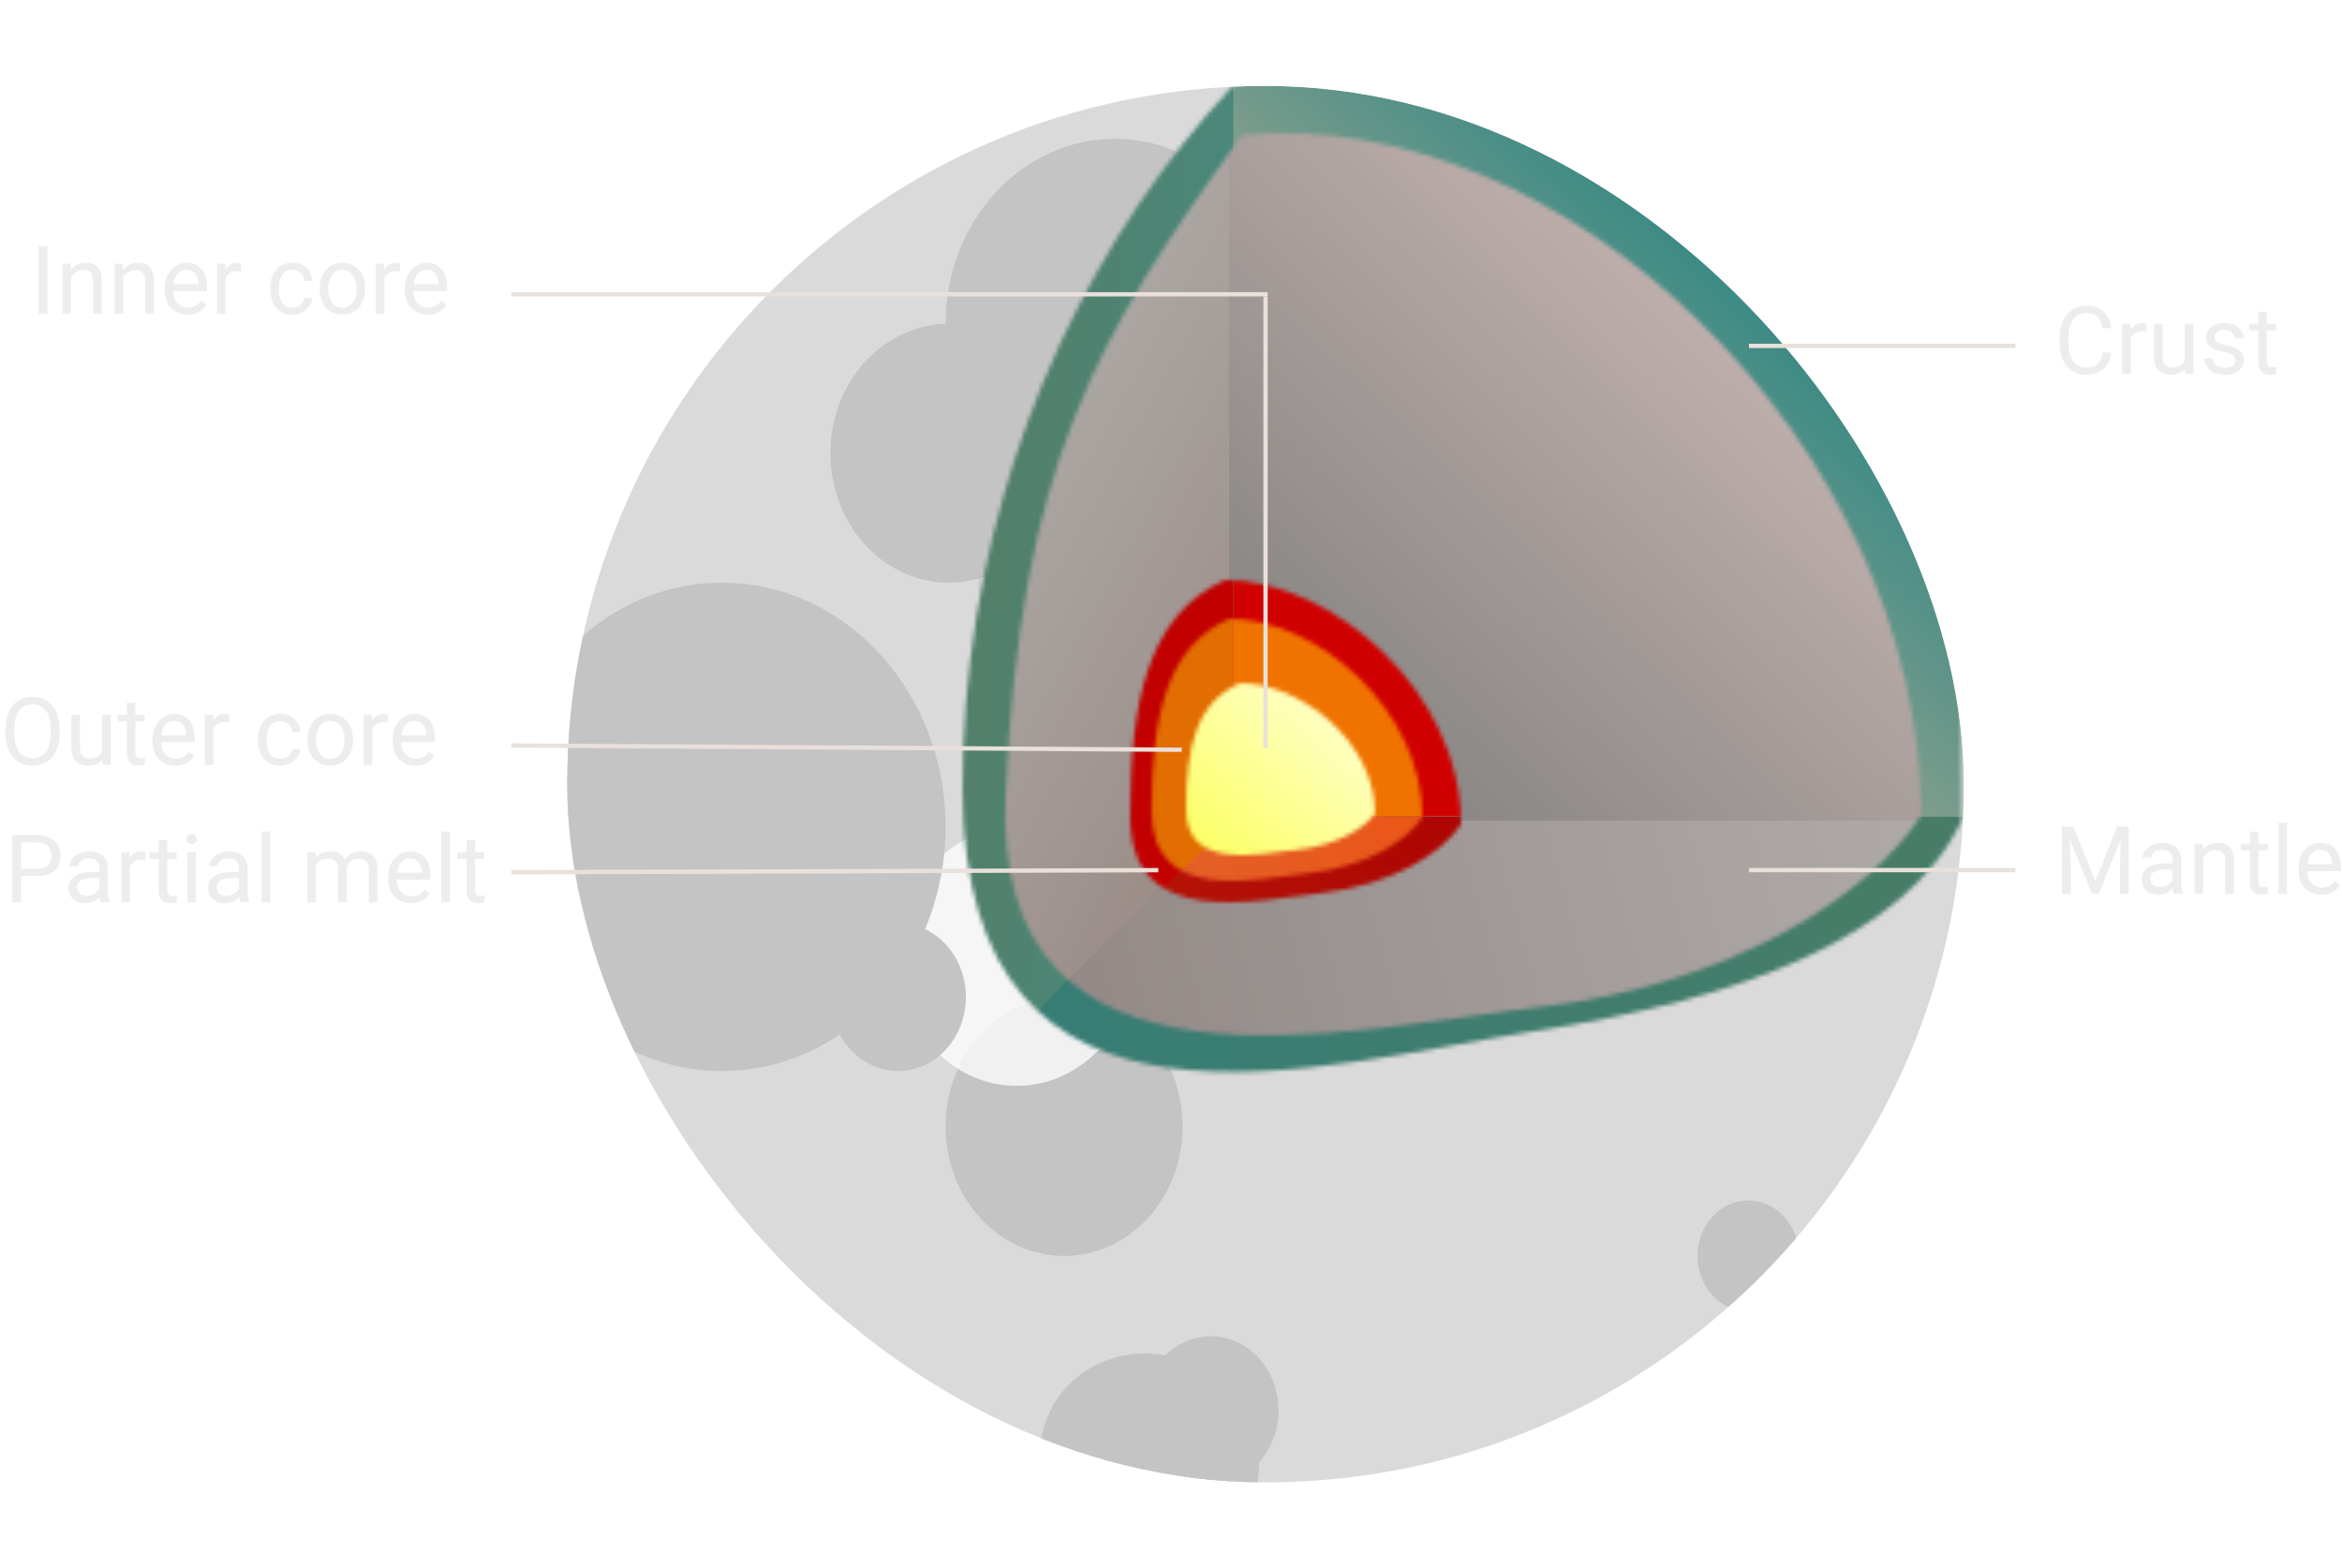 <svg width="545" height="365" viewBox="0 0 545 365" fill="none" xmlns="http://www.w3.org/2000/svg">
<g filter="url(#filter0_di_154_344)">
<g clip-path="url(#clip0_154_344)">
<rect x="132" y="20" width="325" height="325" rx="162.5" fill="#DADADA"/>
<path d="M395.015 75.352C395.015 89.617 384.428 101.181 371.369 101.181C358.31 101.181 347.724 89.617 347.724 75.352C347.724 61.088 358.31 49.524 371.369 49.524C384.428 49.524 395.015 61.088 395.015 75.352Z" fill="#C4C4C4"/>
<path d="M423.389 114.095C423.389 130.737 411.038 144.228 395.803 144.228C380.568 144.228 368.217 130.737 368.217 114.095C368.217 97.453 380.568 83.962 395.803 83.962C411.038 83.962 423.389 97.453 423.389 114.095Z" fill="#C4C4C4"/>
<path d="M275.212 262.178C275.212 278.82 262.861 292.311 247.626 292.311C232.39 292.311 220.04 278.82 220.04 262.178C220.04 245.535 232.39 232.044 247.626 232.044C262.861 232.044 275.212 245.535 275.212 262.178Z" fill="#C4C4C4"/>
<path d="M290.962 350.211C285.418 362.477 270.428 367.678 257.481 361.826C244.534 355.975 238.532 341.287 244.076 329.021C249.62 316.754 264.61 311.554 277.557 317.405C290.504 323.257 296.506 337.944 290.962 350.211Z" fill="#C4C4C4"/>
<path d="M264.177 222.574C264.177 239.216 251.827 252.707 236.591 252.707C221.356 252.707 209.005 239.216 209.005 222.574C209.005 205.931 221.356 192.44 236.591 192.44C251.827 192.44 264.177 205.931 264.177 222.574Z" fill="white" fill-opacity="0.5"/>
<path d="M264.177 222.574C264.177 239.216 251.827 252.707 236.591 252.707C221.356 252.707 209.005 239.216 209.005 222.574C209.005 205.931 221.356 192.44 236.591 192.44C251.827 192.44 264.177 205.931 264.177 222.574Z" fill="white" fill-opacity="0.5"/>
<path d="M319.35 58.133C319.35 74.775 306.999 88.266 291.763 88.266C276.528 88.266 264.177 74.775 264.177 58.133C264.177 41.491 276.528 28 291.763 28C306.999 28 319.35 41.491 319.35 58.133Z" fill="white" fill-opacity="0.5"/>
<path d="M248.414 105.485C248.414 122.127 236.063 135.618 220.827 135.618C205.592 135.618 193.241 122.127 193.241 105.485C193.241 88.843 205.592 75.352 220.827 75.352C236.063 75.352 248.414 88.843 248.414 105.485Z" fill="#C4C4C4"/>
<path d="M298.857 75.352C298.857 99.126 281.213 118.399 259.448 118.399C237.683 118.399 220.04 99.126 220.04 75.352C220.04 51.578 237.683 32.305 259.448 32.305C281.213 32.305 298.857 51.578 298.857 75.352Z" fill="#C4C4C4"/>
<path d="M224.768 232.044C224.768 241.554 217.711 249.263 209.005 249.263C200.299 249.263 193.241 241.554 193.241 232.044C193.241 222.534 200.299 214.825 209.005 214.825C217.711 214.825 224.768 222.534 224.768 232.044Z" fill="#C4C4C4"/>
<path d="M297.527 328.219C297.527 337.729 290.47 345.438 281.764 345.438C273.058 345.438 266 337.729 266 328.219C266 318.709 273.058 311 281.764 311C290.47 311 297.527 318.709 297.527 328.219Z" fill="#C4C4C4"/>
<path d="M220.039 192.441C220.039 223.823 196.749 249.263 168.02 249.263C139.29 249.263 116 223.823 116 192.441C116 161.058 139.29 135.618 168.02 135.618C196.749 135.618 220.039 161.058 220.039 192.441Z" fill="#C4C4C4"/>
<path d="M418.66 292.311C418.66 299.443 413.367 305.225 406.837 305.225C400.308 305.225 395.015 299.443 395.015 292.311C395.015 285.178 400.308 279.396 406.837 279.396C413.367 279.396 418.66 285.178 418.66 292.311Z" fill="#C4C4C4"/>
<path d="M270.483 144.228C270.483 151.36 265.19 157.142 258.66 157.142C252.131 157.142 246.837 151.36 246.837 144.228C246.837 137.095 252.131 131.313 258.66 131.313C265.19 131.313 270.483 137.095 270.483 144.228Z" fill="#C4C4C4"/>
<path d="M436 306.086C436 313.218 430.707 319 424.177 319C417.648 319 412.354 313.218 412.354 306.086C412.354 298.953 417.648 293.171 424.177 293.171C430.707 293.171 436 298.953 436 306.086Z" fill="#C4C4C4"/>
<mask id="mask0_154_344" style="mask-type:alpha" maskUnits="userSpaceOnUse" x="224" y="-35" width="233" height="285">
<path d="M456.5 191C443.5 218 406 232.417 357 240C308 247.583 224 274 224 183.5C224 75 294.5 -16 378.5 -34.5C453.887 -34.5 456.5 64.803 456.5 191Z" fill="#E58B27"/>
</mask>
<g mask="url(#mask0_154_344)">
<rect x="286" y="20" width="194" height="171" fill="url(#paint0_linear_154_344)"/>
<path d="M216 6H287V191.5L188 286L216 6Z" fill="url(#paint1_linear_154_344)"/>
<path d="M287.206 190.103L479 190.103L221.247 422.778L142.5 332L287.206 190.103Z" fill="url(#paint2_linear_154_344)"/>
</g>
<mask id="mask1_154_344" style="mask-type:alpha" maskUnits="userSpaceOnUse" x="233" y="31" width="214" height="210">
<path d="M447 189.856C435.09 208.346 403.018 229.219 358.128 234.412C313.238 239.606 230.5 260.5 234 184.72C237.5 108.939 254.538 79 289 31.5C364 24 447 103.434 447 189.856Z" fill="#FBDD11"/>
</mask>
<g mask="url(#mask1_154_344)">
<path d="M216 6H287V191.5L188 286L216 6Z" fill="url(#paint3_linear_154_344)"/>
<path d="M287.206 190.103L479 190.103L221.247 422.778L142.5 332L287.206 190.103Z" fill="url(#paint4_linear_154_344)"/>
<rect x="286" y="20" width="194" height="171" fill="url(#paint5_linear_154_344)"/>
</g>
<mask id="mask2_154_344" style="mask-type:alpha" maskUnits="userSpaceOnUse" x="263" y="135" width="77" height="75">
<path d="M340 191.849C335.695 198.466 324.1 205.936 307.872 207.794C291.644 209.653 263 216.601 263 190.011C263 163.42 266.983 143.154 285.038 135C310.005 135 340 160.921 340 191.849Z" fill="#FBDD11"/>
</mask>
<g mask="url(#mask2_154_344)">
<rect x="287" y="68" width="150" height="122" fill="#D10000"/>
<path d="M287.206 190.103L422.5 190.103L201.679 398.37L141.5 335L287.206 190.103Z" fill="url(#paint6_linear_154_344)"/>
<path d="M216 60H287V191L188 286L216 60Z" fill="#C20000"/>
</g>
<mask id="mask3_154_344" style="mask-type:alpha" maskUnits="userSpaceOnUse" x="268" y="144" width="63" height="61">
<path d="M331 190.237C327.477 195.619 317.991 201.694 304.714 203.206C291.436 204.718 268 210.369 268 188.742C268 167.115 271.259 150.632 286.031 144C306.458 144 331 165.083 331 190.237Z" fill="black"/>
</mask>
<g mask="url(#mask3_154_344)">
<path d="M287.206 190.103L422.5 190.103L201.679 398.37L141.5 335L287.206 190.103Z" fill="url(#paint7_linear_154_344)"/>
<path d="M216 60H287V191L188 286L216 60Z" fill="#E26D00"/>
<rect x="287" y="68" width="150" height="122" fill="#F07300"/>
</g>
<mask id="mask4_154_344" style="mask-type:alpha" maskUnits="userSpaceOnUse" x="276" y="159" width="44" height="40">
<path d="M320 189.319C317.54 192.849 310.914 196.832 301.641 197.824C292.368 198.815 276 202.521 276 188.339C276 174.158 278.276 163.349 288.593 159C302.86 159 320 172.825 320 189.319Z" fill="#F3EDEF"/>
</mask>
<g mask="url(#mask4_154_344)">
<ellipse cx="296" cy="186" rx="50" ry="58" fill="url(#paint8_linear_154_344)"/>
</g>
</g>
</g>
<path d="M11.039 57.359V73H8.966V57.359H11.039ZM16.496 63.858V73H14.509V61.377H16.389L16.496 63.858ZM16.023 66.748L15.196 66.716C15.204 65.921 15.322 65.187 15.551 64.514C15.78 63.833 16.102 63.242 16.518 62.741C16.933 62.24 17.427 61.853 18 61.581C18.58 61.302 19.221 61.162 19.923 61.162C20.496 61.162 21.011 61.241 21.47 61.398C21.928 61.549 22.318 61.792 22.641 62.129C22.97 62.465 23.221 62.902 23.393 63.44C23.564 63.969 23.65 64.618 23.65 65.384V73H21.652V65.362C21.652 64.754 21.563 64.267 21.384 63.901C21.205 63.529 20.943 63.26 20.6 63.096C20.256 62.924 19.833 62.838 19.332 62.838C18.838 62.838 18.387 62.942 17.979 63.149C17.578 63.357 17.23 63.644 16.936 64.009C16.65 64.374 16.424 64.793 16.26 65.266C16.102 65.731 16.023 66.225 16.023 66.748ZM28.656 63.858V73H26.669V61.377H28.549L28.656 63.858ZM28.184 66.748L27.356 66.716C27.364 65.921 27.482 65.187 27.711 64.514C27.94 63.833 28.262 63.242 28.678 62.741C29.093 62.24 29.587 61.853 30.16 61.581C30.74 61.302 31.381 61.162 32.083 61.162C32.656 61.162 33.172 61.241 33.63 61.398C34.088 61.549 34.478 61.792 34.801 62.129C35.13 62.465 35.381 62.902 35.553 63.44C35.725 63.969 35.81 64.618 35.81 65.384V73H33.812V65.362C33.812 64.754 33.723 64.267 33.544 63.901C33.365 63.529 33.103 63.26 32.76 63.096C32.416 62.924 31.994 62.838 31.492 62.838C30.998 62.838 30.547 62.942 30.139 63.149C29.738 63.357 29.39 63.644 29.097 64.009C28.81 64.374 28.585 64.793 28.42 65.266C28.262 65.731 28.184 66.225 28.184 66.748ZM43.652 73.215C42.843 73.215 42.109 73.079 41.45 72.807C40.798 72.527 40.236 72.137 39.764 71.636C39.298 71.134 38.94 70.54 38.69 69.853C38.439 69.165 38.313 68.413 38.313 67.597V67.145C38.313 66.2 38.453 65.359 38.732 64.621C39.012 63.876 39.391 63.246 39.871 62.73C40.351 62.215 40.895 61.825 41.504 61.56C42.113 61.295 42.743 61.162 43.395 61.162C44.225 61.162 44.941 61.305 45.543 61.592C46.152 61.878 46.649 62.279 47.036 62.795C47.423 63.303 47.709 63.905 47.895 64.6C48.082 65.287 48.175 66.039 48.175 66.856V67.747H39.495V66.125H46.188V65.975C46.159 65.459 46.051 64.958 45.865 64.471C45.686 63.984 45.4 63.583 45.006 63.268C44.612 62.953 44.075 62.795 43.395 62.795C42.943 62.795 42.528 62.892 42.148 63.085C41.769 63.271 41.443 63.55 41.171 63.923C40.899 64.295 40.688 64.75 40.537 65.287C40.387 65.824 40.312 66.444 40.312 67.145V67.597C40.312 68.148 40.387 68.667 40.537 69.154C40.695 69.634 40.92 70.057 41.214 70.422C41.515 70.787 41.876 71.074 42.299 71.281C42.728 71.489 43.215 71.593 43.76 71.593C44.462 71.593 45.056 71.45 45.543 71.163C46.03 70.877 46.456 70.493 46.821 70.014L48.024 70.97C47.774 71.349 47.455 71.711 47.068 72.055C46.682 72.398 46.205 72.678 45.64 72.893C45.081 73.107 44.419 73.215 43.652 73.215ZM52.482 63.203V73H50.495V61.377H52.429L52.482 63.203ZM56.113 61.312L56.102 63.16C55.938 63.124 55.78 63.103 55.63 63.096C55.487 63.081 55.322 63.074 55.136 63.074C54.677 63.074 54.273 63.146 53.922 63.289C53.571 63.432 53.274 63.633 53.03 63.891C52.787 64.148 52.593 64.456 52.45 64.814C52.314 65.165 52.225 65.552 52.182 65.975L51.623 66.297C51.623 65.595 51.691 64.936 51.827 64.32C51.97 63.704 52.189 63.16 52.482 62.688C52.776 62.208 53.148 61.835 53.6 61.57C54.058 61.298 54.602 61.162 55.232 61.162C55.376 61.162 55.54 61.18 55.727 61.216C55.913 61.245 56.042 61.277 56.113 61.312ZM68.059 71.582C68.531 71.582 68.968 71.485 69.369 71.292C69.77 71.099 70.1 70.834 70.357 70.497C70.615 70.153 70.762 69.763 70.798 69.326H72.689C72.653 70.014 72.42 70.655 71.99 71.249C71.568 71.836 71.013 72.312 70.325 72.678C69.638 73.036 68.882 73.215 68.059 73.215C67.185 73.215 66.422 73.061 65.77 72.753C65.126 72.445 64.589 72.022 64.159 71.485C63.737 70.948 63.418 70.332 63.203 69.638C62.995 68.936 62.892 68.195 62.892 67.414V66.963C62.892 66.182 62.995 65.445 63.203 64.75C63.418 64.048 63.737 63.429 64.159 62.892C64.589 62.355 65.126 61.932 65.77 61.624C66.422 61.316 67.185 61.162 68.059 61.162C68.968 61.162 69.763 61.348 70.443 61.721C71.124 62.086 71.657 62.587 72.044 63.225C72.438 63.855 72.653 64.571 72.689 65.373H70.798C70.762 64.893 70.626 64.46 70.39 64.073C70.16 63.687 69.845 63.379 69.444 63.149C69.05 62.913 68.588 62.795 68.059 62.795C67.45 62.795 66.938 62.917 66.522 63.16C66.114 63.397 65.788 63.719 65.545 64.127C65.309 64.528 65.137 64.976 65.029 65.47C64.929 65.957 64.879 66.454 64.879 66.963V67.414C64.879 67.922 64.929 68.424 65.029 68.918C65.13 69.412 65.298 69.86 65.534 70.261C65.778 70.662 66.103 70.984 66.512 71.228C66.927 71.464 67.443 71.582 68.059 71.582ZM74.397 67.317V67.07C74.397 66.232 74.518 65.455 74.762 64.739C75.005 64.016 75.356 63.389 75.814 62.859C76.273 62.322 76.828 61.907 77.48 61.613C78.131 61.312 78.862 61.162 79.671 61.162C80.487 61.162 81.221 61.312 81.873 61.613C82.532 61.907 83.091 62.322 83.549 62.859C84.014 63.389 84.369 64.016 84.612 64.739C84.856 65.455 84.978 66.232 84.978 67.07V67.317C84.978 68.155 84.856 68.932 84.612 69.648C84.369 70.365 84.014 70.991 83.549 71.528C83.091 72.058 82.535 72.474 81.884 72.774C81.239 73.068 80.509 73.215 79.692 73.215C78.876 73.215 78.142 73.068 77.49 72.774C76.838 72.474 76.28 72.058 75.814 71.528C75.356 70.991 75.005 70.365 74.762 69.648C74.518 68.932 74.397 68.155 74.397 67.317ZM76.384 67.07V67.317C76.384 67.897 76.452 68.445 76.588 68.961C76.724 69.469 76.928 69.921 77.2 70.314C77.48 70.708 77.827 71.02 78.242 71.249C78.658 71.471 79.141 71.582 79.692 71.582C80.237 71.582 80.713 71.471 81.121 71.249C81.537 71.02 81.88 70.708 82.152 70.314C82.424 69.921 82.629 69.469 82.765 68.961C82.908 68.445 82.98 67.897 82.98 67.317V67.07C82.98 66.497 82.908 65.957 82.765 65.448C82.629 64.933 82.421 64.478 82.142 64.084C81.87 63.683 81.526 63.368 81.11 63.139C80.702 62.91 80.222 62.795 79.671 62.795C79.127 62.795 78.647 62.91 78.231 63.139C77.823 63.368 77.48 63.683 77.2 64.084C76.928 64.478 76.724 64.933 76.588 65.448C76.452 65.957 76.384 66.497 76.384 67.07ZM89.457 63.203V73H87.47V61.377H89.403L89.457 63.203ZM93.088 61.312L93.077 63.16C92.912 63.124 92.755 63.103 92.605 63.096C92.461 63.081 92.296 63.074 92.11 63.074C91.652 63.074 91.247 63.146 90.897 63.289C90.546 63.432 90.248 63.633 90.005 63.891C89.761 64.148 89.568 64.456 89.425 64.814C89.289 65.165 89.199 65.552 89.156 65.975L88.598 66.297C88.598 65.595 88.666 64.936 88.802 64.32C88.945 63.704 89.163 63.16 89.457 62.688C89.751 62.208 90.123 61.835 90.574 61.57C91.033 61.298 91.577 61.162 92.207 61.162C92.35 61.162 92.515 61.18 92.701 61.216C92.887 61.245 93.016 61.277 93.088 61.312ZM99.533 73.215C98.724 73.215 97.99 73.079 97.331 72.807C96.679 72.527 96.117 72.137 95.644 71.636C95.179 71.134 94.821 70.54 94.57 69.853C94.32 69.165 94.194 68.413 94.194 67.597V67.145C94.194 66.2 94.334 65.359 94.613 64.621C94.893 63.876 95.272 63.246 95.752 62.73C96.232 62.215 96.776 61.825 97.385 61.56C97.993 61.295 98.624 61.162 99.275 61.162C100.106 61.162 100.822 61.305 101.424 61.592C102.033 61.878 102.53 62.279 102.917 62.795C103.304 63.303 103.59 63.905 103.776 64.6C103.963 65.287 104.056 66.039 104.056 66.856V67.747H95.376V66.125H102.068V65.975C102.04 65.459 101.932 64.958 101.746 64.471C101.567 63.984 101.281 63.583 100.887 63.268C100.493 62.953 99.956 62.795 99.275 62.795C98.824 62.795 98.409 62.892 98.029 63.085C97.65 63.271 97.324 63.55 97.052 63.923C96.78 64.295 96.568 64.75 96.418 65.287C96.268 65.824 96.192 66.444 96.192 67.145V67.597C96.192 68.148 96.268 68.667 96.418 69.154C96.576 69.634 96.801 70.057 97.095 70.422C97.395 70.787 97.757 71.074 98.18 71.281C98.609 71.489 99.096 71.593 99.641 71.593C100.342 71.593 100.937 71.45 101.424 71.163C101.911 70.877 102.337 70.493 102.702 70.014L103.905 70.97C103.655 71.349 103.336 71.711 102.949 72.055C102.562 72.398 102.086 72.678 101.521 72.893C100.962 73.107 100.299 73.215 99.533 73.215Z" fill="#EEEDED"/>
<path d="M13.857 169.686V170.674C13.857 171.848 13.711 172.901 13.417 173.832C13.123 174.763 12.701 175.554 12.149 176.206C11.598 176.858 10.935 177.355 10.162 177.699C9.396 178.043 8.536 178.215 7.584 178.215C6.66 178.215 5.812 178.043 5.038 177.699C4.272 177.355 3.606 176.858 3.04 176.206C2.481 175.554 2.048 174.763 1.74 173.832C1.432 172.901 1.278 171.848 1.278 170.674V169.686C1.278 168.511 1.429 167.462 1.729 166.538C2.037 165.607 2.471 164.816 3.029 164.164C3.588 163.505 4.25 163.004 5.017 162.66C5.79 162.316 6.639 162.145 7.562 162.145C8.515 162.145 9.374 162.316 10.141 162.66C10.914 163.004 11.576 163.505 12.128 164.164C12.687 164.816 13.113 165.607 13.406 166.538C13.707 167.462 13.857 168.511 13.857 169.686ZM11.806 170.674V169.664C11.806 168.733 11.709 167.91 11.516 167.193C11.329 166.477 11.054 165.876 10.688 165.389C10.323 164.902 9.876 164.533 9.346 164.282C8.823 164.032 8.229 163.906 7.562 163.906C6.918 163.906 6.334 164.032 5.812 164.282C5.296 164.533 4.852 164.902 4.479 165.389C4.114 165.876 3.831 166.477 3.631 167.193C3.43 167.91 3.33 168.733 3.33 169.664V170.674C3.33 171.612 3.43 172.443 3.631 173.166C3.831 173.882 4.118 174.487 4.49 174.981C4.87 175.468 5.317 175.837 5.833 176.088C6.356 176.339 6.939 176.464 7.584 176.464C8.257 176.464 8.855 176.339 9.378 176.088C9.901 175.837 10.341 175.468 10.699 174.981C11.065 174.487 11.34 173.882 11.526 173.166C11.713 172.443 11.806 171.612 11.806 170.674ZM23.773 175.314V166.377H25.77V178H23.869L23.773 175.314ZM24.148 172.865L24.976 172.844C24.976 173.617 24.893 174.333 24.729 174.992C24.571 175.644 24.313 176.21 23.955 176.689C23.597 177.169 23.128 177.545 22.548 177.817C21.968 178.082 21.262 178.215 20.432 178.215C19.866 178.215 19.347 178.132 18.874 177.968C18.409 177.803 18.008 177.549 17.671 177.205C17.334 176.861 17.073 176.414 16.887 175.862C16.708 175.311 16.618 174.648 16.618 173.875V166.377H18.605V173.896C18.605 174.419 18.663 174.853 18.777 175.196C18.899 175.533 19.06 175.801 19.261 176.002C19.468 176.195 19.698 176.331 19.948 176.41C20.206 176.489 20.471 176.528 20.743 176.528C21.588 176.528 22.258 176.367 22.752 176.045C23.246 175.715 23.601 175.275 23.815 174.724C24.037 174.165 24.148 173.546 24.148 172.865ZM33.666 166.377V167.902H27.382V166.377H33.666ZM29.509 163.552H31.496V175.121C31.496 175.515 31.557 175.812 31.679 176.013C31.8 176.213 31.958 176.346 32.151 176.41C32.345 176.475 32.552 176.507 32.774 176.507C32.939 176.507 33.111 176.493 33.29 176.464C33.476 176.428 33.616 176.399 33.709 176.378L33.72 178C33.562 178.05 33.355 178.097 33.097 178.14C32.846 178.19 32.542 178.215 32.184 178.215C31.697 178.215 31.249 178.118 30.841 177.925C30.433 177.731 30.107 177.409 29.863 176.958C29.627 176.5 29.509 175.884 29.509 175.11V163.552ZM40.82 178.215C40.011 178.215 39.277 178.079 38.618 177.807C37.967 177.527 37.404 177.137 36.932 176.636C36.466 176.134 36.108 175.54 35.857 174.853C35.607 174.165 35.481 173.413 35.481 172.597V172.146C35.481 171.2 35.621 170.359 35.9 169.621C36.18 168.876 36.559 168.246 37.039 167.73C37.519 167.215 38.063 166.825 38.672 166.56C39.281 166.295 39.911 166.162 40.562 166.162C41.393 166.162 42.109 166.305 42.711 166.592C43.32 166.878 43.817 167.279 44.204 167.795C44.591 168.303 44.877 168.905 45.063 169.6C45.25 170.287 45.343 171.039 45.343 171.855V172.747H36.663V171.125H43.355V170.975C43.327 170.459 43.219 169.958 43.033 169.471C42.854 168.984 42.568 168.583 42.174 168.268C41.78 167.952 41.243 167.795 40.562 167.795C40.111 167.795 39.696 167.892 39.316 168.085C38.937 168.271 38.611 168.55 38.339 168.923C38.067 169.295 37.855 169.75 37.705 170.287C37.555 170.824 37.48 171.444 37.48 172.146V172.597C37.48 173.148 37.555 173.667 37.705 174.154C37.863 174.634 38.088 175.057 38.382 175.422C38.683 175.787 39.044 176.074 39.467 176.281C39.897 176.489 40.383 176.593 40.928 176.593C41.63 176.593 42.224 176.45 42.711 176.163C43.198 175.877 43.624 175.493 43.989 175.014L45.192 175.97C44.942 176.349 44.623 176.711 44.236 177.055C43.85 177.398 43.373 177.678 42.808 177.893C42.249 178.107 41.587 178.215 40.82 178.215ZM49.65 168.203V178H47.663V166.377H49.597L49.65 168.203ZM53.281 166.312L53.27 168.16C53.106 168.124 52.948 168.103 52.798 168.096C52.655 168.081 52.49 168.074 52.304 168.074C51.845 168.074 51.441 168.146 51.09 168.289C50.739 168.432 50.442 168.633 50.198 168.891C49.955 169.148 49.761 169.456 49.618 169.814C49.482 170.165 49.393 170.552 49.35 170.975L48.791 171.297C48.791 170.595 48.859 169.936 48.995 169.32C49.138 168.704 49.357 168.16 49.65 167.688C49.944 167.208 50.316 166.835 50.768 166.57C51.226 166.298 51.77 166.162 52.4 166.162C52.544 166.162 52.708 166.18 52.895 166.216C53.081 166.244 53.21 166.277 53.281 166.312ZM65.227 176.582C65.699 176.582 66.136 176.485 66.537 176.292C66.938 176.099 67.268 175.834 67.525 175.497C67.783 175.153 67.93 174.763 67.966 174.326H69.856C69.821 175.014 69.588 175.655 69.158 176.249C68.736 176.836 68.181 177.312 67.493 177.678C66.806 178.036 66.05 178.215 65.227 178.215C64.353 178.215 63.59 178.061 62.938 177.753C62.294 177.445 61.757 177.022 61.327 176.485C60.905 175.948 60.586 175.332 60.371 174.638C60.163 173.936 60.06 173.195 60.06 172.414V171.963C60.06 171.182 60.163 170.445 60.371 169.75C60.586 169.048 60.905 168.429 61.327 167.892C61.757 167.354 62.294 166.932 62.938 166.624C63.59 166.316 64.353 166.162 65.227 166.162C66.136 166.162 66.931 166.348 67.611 166.721C68.292 167.086 68.825 167.587 69.212 168.225C69.606 168.855 69.821 169.571 69.856 170.373H67.966C67.93 169.893 67.794 169.46 67.558 169.073C67.329 168.687 67.013 168.379 66.612 168.149C66.218 167.913 65.757 167.795 65.227 167.795C64.618 167.795 64.106 167.917 63.69 168.16C63.282 168.396 62.956 168.719 62.713 169.127C62.477 169.528 62.305 169.976 62.197 170.47C62.097 170.957 62.047 171.454 62.047 171.963V172.414C62.047 172.923 62.097 173.424 62.197 173.918C62.297 174.412 62.466 174.86 62.702 175.261C62.946 175.662 63.272 175.984 63.68 176.228C64.095 176.464 64.611 176.582 65.227 176.582ZM71.564 172.317V172.07C71.564 171.232 71.686 170.455 71.93 169.739C72.173 169.016 72.524 168.389 72.982 167.859C73.441 167.322 73.996 166.907 74.647 166.613C75.299 166.312 76.03 166.162 76.839 166.162C77.655 166.162 78.389 166.312 79.041 166.613C79.7 166.907 80.258 167.322 80.717 167.859C81.182 168.389 81.537 169.016 81.78 169.739C82.024 170.455 82.145 171.232 82.145 172.07V172.317C82.145 173.155 82.024 173.932 81.78 174.648C81.537 175.365 81.182 175.991 80.717 176.528C80.258 177.058 79.704 177.474 79.052 177.774C78.407 178.068 77.677 178.215 76.86 178.215C76.044 178.215 75.31 178.068 74.658 177.774C74.007 177.474 73.448 177.058 72.982 176.528C72.524 175.991 72.173 175.365 71.93 174.648C71.686 173.932 71.564 173.155 71.564 172.317ZM73.552 172.07V172.317C73.552 172.897 73.62 173.445 73.756 173.961C73.892 174.469 74.096 174.921 74.368 175.314C74.647 175.708 74.995 176.02 75.41 176.249C75.826 176.471 76.309 176.582 76.86 176.582C77.405 176.582 77.881 176.471 78.289 176.249C78.704 176.02 79.048 175.708 79.32 175.314C79.592 174.921 79.796 174.469 79.933 173.961C80.076 173.445 80.147 172.897 80.147 172.317V172.07C80.147 171.497 80.076 170.957 79.933 170.448C79.796 169.933 79.589 169.478 79.31 169.084C79.037 168.683 78.694 168.368 78.278 168.139C77.87 167.91 77.39 167.795 76.839 167.795C76.295 167.795 75.815 167.91 75.399 168.139C74.991 168.368 74.647 168.683 74.368 169.084C74.096 169.478 73.892 169.933 73.756 170.448C73.62 170.957 73.552 171.497 73.552 172.07ZM86.625 168.203V178H84.638V166.377H86.571L86.625 168.203ZM90.256 166.312L90.245 168.16C90.08 168.124 89.923 168.103 89.772 168.096C89.629 168.081 89.465 168.074 89.278 168.074C88.82 168.074 88.415 168.146 88.064 168.289C87.713 168.432 87.416 168.633 87.173 168.891C86.929 169.148 86.736 169.456 86.593 169.814C86.457 170.165 86.367 170.552 86.324 170.975L85.766 171.297C85.766 170.595 85.834 169.936 85.97 169.32C86.113 168.704 86.331 168.16 86.625 167.688C86.919 167.208 87.291 166.835 87.742 166.57C88.201 166.298 88.745 166.162 89.375 166.162C89.518 166.162 89.683 166.18 89.869 166.216C90.055 166.244 90.184 166.277 90.256 166.312ZM96.701 178.215C95.892 178.215 95.158 178.079 94.499 177.807C93.847 177.527 93.285 177.137 92.812 176.636C92.347 176.134 91.989 175.54 91.738 174.853C91.488 174.165 91.362 173.413 91.362 172.597V172.146C91.362 171.2 91.502 170.359 91.781 169.621C92.061 168.876 92.44 168.246 92.92 167.73C93.4 167.215 93.944 166.825 94.553 166.56C95.162 166.295 95.792 166.162 96.443 166.162C97.274 166.162 97.99 166.305 98.592 166.592C99.201 166.878 99.698 167.279 100.085 167.795C100.472 168.303 100.758 168.905 100.944 169.6C101.131 170.287 101.224 171.039 101.224 171.855V172.747H92.544V171.125H99.236V170.975C99.208 170.459 99.1 169.958 98.914 169.471C98.735 168.984 98.449 168.583 98.055 168.268C97.661 167.952 97.124 167.795 96.443 167.795C95.992 167.795 95.577 167.892 95.197 168.085C94.818 168.271 94.492 168.55 94.22 168.923C93.948 169.295 93.736 169.75 93.586 170.287C93.436 170.824 93.36 171.444 93.36 172.146V172.597C93.36 173.148 93.436 173.667 93.586 174.154C93.743 174.634 93.969 175.057 94.263 175.422C94.564 175.787 94.925 176.074 95.348 176.281C95.777 176.489 96.264 176.593 96.809 176.593C97.51 176.593 98.105 176.45 98.592 176.163C99.079 175.877 99.505 175.493 99.87 175.014L101.073 175.97C100.823 176.349 100.504 176.711 100.117 177.055C99.731 177.398 99.254 177.678 98.689 177.893C98.13 178.107 97.467 178.215 96.701 178.215Z" fill="#EEEDED"/>
<path d="M8.584 203.866H4.405V202.18H8.584C9.393 202.18 10.049 202.051 10.55 201.793C11.051 201.535 11.416 201.177 11.646 200.719C11.882 200.26 12 199.738 12 199.15C12 198.613 11.882 198.108 11.646 197.636C11.416 197.163 11.051 196.784 10.55 196.497C10.049 196.203 9.393 196.057 8.584 196.057H4.889V210H2.815V194.359H8.584C9.766 194.359 10.765 194.563 11.581 194.972C12.398 195.38 13.017 195.946 13.44 196.669C13.862 197.385 14.073 198.205 14.073 199.129C14.073 200.132 13.862 200.987 13.44 201.696C13.017 202.405 12.398 202.946 11.581 203.318C10.765 203.684 9.766 203.866 8.584 203.866ZM23.118 208.013V202.029C23.118 201.571 23.025 201.174 22.839 200.837C22.66 200.493 22.388 200.228 22.023 200.042C21.657 199.856 21.206 199.763 20.669 199.763C20.168 199.763 19.727 199.849 19.348 200.021C18.975 200.192 18.682 200.418 18.467 200.697C18.259 200.977 18.155 201.277 18.155 201.6H16.168C16.168 201.184 16.275 200.772 16.49 200.364C16.705 199.956 17.013 199.587 17.414 199.258C17.822 198.921 18.309 198.656 18.875 198.463C19.448 198.262 20.085 198.162 20.787 198.162C21.632 198.162 22.377 198.305 23.021 198.592C23.673 198.878 24.182 199.312 24.547 199.892C24.919 200.465 25.105 201.184 25.105 202.051V207.465C25.105 207.852 25.138 208.263 25.202 208.7C25.274 209.137 25.378 209.513 25.514 209.828V210H23.44C23.34 209.771 23.261 209.466 23.204 209.087C23.147 208.7 23.118 208.342 23.118 208.013ZM23.462 202.953L23.483 204.35H21.475C20.909 204.35 20.404 204.396 19.96 204.489C19.516 204.575 19.144 204.708 18.843 204.887C18.542 205.066 18.313 205.291 18.155 205.563C17.998 205.828 17.919 206.14 17.919 206.498C17.919 206.863 18.001 207.196 18.166 207.497C18.331 207.798 18.578 208.038 18.907 208.217C19.244 208.389 19.656 208.475 20.143 208.475C20.751 208.475 21.288 208.346 21.754 208.088C22.219 207.83 22.588 207.515 22.86 207.143C23.14 206.77 23.29 206.409 23.311 206.058L24.16 207.014C24.11 207.314 23.974 207.647 23.752 208.013C23.53 208.378 23.233 208.729 22.86 209.065C22.495 209.395 22.058 209.671 21.55 209.893C21.049 210.107 20.483 210.215 19.852 210.215C19.065 210.215 18.374 210.061 17.779 209.753C17.192 209.445 16.734 209.033 16.404 208.518C16.082 207.995 15.921 207.411 15.921 206.767C15.921 206.144 16.043 205.596 16.286 205.123C16.53 204.643 16.881 204.246 17.339 203.931C17.797 203.608 18.349 203.365 18.993 203.2C19.638 203.035 20.357 202.953 21.152 202.953H23.462ZM30.219 200.203V210H28.231V198.377H30.165L30.219 200.203ZM33.85 198.312L33.839 200.16C33.674 200.124 33.517 200.103 33.366 200.096C33.223 200.081 33.058 200.074 32.872 200.074C32.414 200.074 32.009 200.146 31.658 200.289C31.307 200.432 31.01 200.633 30.767 200.891C30.523 201.148 30.33 201.456 30.186 201.814C30.05 202.165 29.961 202.552 29.918 202.975L29.359 203.297C29.359 202.595 29.427 201.936 29.564 201.32C29.707 200.704 29.925 200.16 30.219 199.688C30.512 199.208 30.885 198.835 31.336 198.57C31.794 198.298 32.339 198.162 32.969 198.162C33.112 198.162 33.277 198.18 33.463 198.216C33.649 198.244 33.778 198.277 33.85 198.312ZM41.09 198.377V199.902H34.806V198.377H41.09ZM36.933 195.552H38.92V207.121C38.92 207.515 38.981 207.812 39.102 208.013C39.224 208.213 39.382 208.346 39.575 208.41C39.769 208.475 39.976 208.507 40.198 208.507C40.363 208.507 40.535 208.493 40.714 208.464C40.9 208.428 41.04 208.399 41.133 208.378L41.144 210C40.986 210.05 40.778 210.097 40.52 210.14C40.27 210.19 39.965 210.215 39.607 210.215C39.12 210.215 38.673 210.118 38.265 209.925C37.856 209.731 37.531 209.409 37.287 208.958C37.051 208.5 36.933 207.884 36.933 207.11V195.552ZM45.58 198.377V210H43.582V198.377H45.58ZM43.432 195.294C43.432 194.972 43.528 194.7 43.722 194.478C43.922 194.256 44.216 194.145 44.602 194.145C44.982 194.145 45.272 194.256 45.473 194.478C45.68 194.7 45.784 194.972 45.784 195.294C45.784 195.602 45.68 195.867 45.473 196.089C45.272 196.304 44.982 196.411 44.602 196.411C44.216 196.411 43.922 196.304 43.722 196.089C43.528 195.867 43.432 195.602 43.432 195.294ZM55.624 208.013V202.029C55.624 201.571 55.531 201.174 55.345 200.837C55.166 200.493 54.894 200.228 54.528 200.042C54.163 199.856 53.712 199.763 53.175 199.763C52.673 199.763 52.233 199.849 51.853 200.021C51.481 200.192 51.188 200.418 50.973 200.697C50.765 200.977 50.661 201.277 50.661 201.6H48.674C48.674 201.184 48.781 200.772 48.996 200.364C49.211 199.956 49.519 199.587 49.92 199.258C50.328 198.921 50.815 198.656 51.381 198.463C51.954 198.262 52.591 198.162 53.293 198.162C54.138 198.162 54.883 198.305 55.527 198.592C56.179 198.878 56.688 199.312 57.053 199.892C57.425 200.465 57.611 201.184 57.611 202.051V207.465C57.611 207.852 57.644 208.263 57.708 208.7C57.78 209.137 57.883 209.513 58.02 209.828V210H55.946C55.846 209.771 55.767 209.466 55.71 209.087C55.653 208.7 55.624 208.342 55.624 208.013ZM55.968 202.953L55.989 204.35H53.98C53.415 204.35 52.91 204.396 52.466 204.489C52.022 204.575 51.649 204.708 51.349 204.887C51.048 205.066 50.819 205.291 50.661 205.563C50.504 205.828 50.425 206.14 50.425 206.498C50.425 206.863 50.507 207.196 50.672 207.497C50.837 207.798 51.084 208.038 51.413 208.217C51.75 208.389 52.161 208.475 52.648 208.475C53.257 208.475 53.794 208.346 54.26 208.088C54.725 207.83 55.094 207.515 55.366 207.143C55.645 206.77 55.796 206.409 55.817 206.058L56.666 207.014C56.616 207.314 56.48 207.647 56.258 208.013C56.036 208.378 55.739 208.729 55.366 209.065C55.001 209.395 54.564 209.671 54.056 209.893C53.554 210.107 52.989 210.215 52.358 210.215C51.571 210.215 50.88 210.061 50.285 209.753C49.698 209.445 49.24 209.033 48.91 208.518C48.588 207.995 48.427 207.411 48.427 206.767C48.427 206.144 48.548 205.596 48.792 205.123C49.035 204.643 49.386 204.246 49.845 203.931C50.303 203.608 50.855 203.365 51.499 203.2C52.144 203.035 52.863 202.953 53.658 202.953H55.968ZM62.897 193.5V210H60.898V193.5H62.897ZM73.52 200.687V210H71.522V198.377H73.413L73.52 200.687ZM73.112 203.748L72.189 203.716C72.196 202.921 72.299 202.187 72.5 201.514C72.701 200.833 72.998 200.243 73.392 199.741C73.785 199.24 74.276 198.853 74.863 198.581C75.451 198.302 76.131 198.162 76.904 198.162C77.449 198.162 77.95 198.241 78.408 198.398C78.867 198.549 79.264 198.789 79.601 199.118C79.937 199.448 80.199 199.87 80.385 200.386C80.571 200.901 80.664 201.524 80.664 202.255V210H78.677V202.352C78.677 201.743 78.573 201.256 78.365 200.891C78.165 200.525 77.878 200.26 77.506 200.096C77.133 199.924 76.697 199.838 76.195 199.838C75.608 199.838 75.118 199.942 74.724 200.149C74.33 200.357 74.015 200.644 73.778 201.009C73.542 201.374 73.37 201.793 73.263 202.266C73.162 202.731 73.112 203.225 73.112 203.748ZM80.643 202.652L79.311 203.061C79.318 202.423 79.421 201.811 79.622 201.224C79.83 200.636 80.127 200.114 80.514 199.655C80.908 199.197 81.391 198.835 81.964 198.57C82.537 198.298 83.192 198.162 83.93 198.162C84.553 198.162 85.104 198.244 85.584 198.409C86.071 198.574 86.479 198.828 86.809 199.172C87.145 199.508 87.399 199.942 87.571 200.472C87.743 201.002 87.829 201.632 87.829 202.362V210H85.831V202.341C85.831 201.689 85.727 201.184 85.519 200.826C85.319 200.461 85.033 200.207 84.66 200.063C84.295 199.913 83.858 199.838 83.35 199.838C82.913 199.838 82.526 199.913 82.189 200.063C81.853 200.214 81.57 200.422 81.341 200.687C81.112 200.944 80.936 201.242 80.814 201.578C80.7 201.915 80.643 202.273 80.643 202.652ZM95.66 210.215C94.851 210.215 94.117 210.079 93.458 209.807C92.806 209.527 92.244 209.137 91.772 208.636C91.306 208.134 90.948 207.54 90.697 206.853C90.447 206.165 90.321 205.413 90.321 204.597V204.146C90.321 203.2 90.461 202.359 90.74 201.621C91.019 200.876 91.399 200.246 91.879 199.73C92.359 199.215 92.903 198.825 93.512 198.56C94.12 198.295 94.751 198.162 95.402 198.162C96.233 198.162 96.949 198.305 97.551 198.592C98.159 198.878 98.657 199.279 99.044 199.795C99.431 200.303 99.717 200.905 99.903 201.6C100.09 202.287 100.183 203.039 100.183 203.855V204.747H91.503V203.125H98.195V202.975C98.167 202.459 98.059 201.958 97.873 201.471C97.694 200.984 97.408 200.583 97.014 200.268C96.62 199.952 96.083 199.795 95.402 199.795C94.951 199.795 94.536 199.892 94.156 200.085C93.777 200.271 93.451 200.55 93.179 200.923C92.907 201.295 92.695 201.75 92.545 202.287C92.394 202.824 92.319 203.444 92.319 204.146V204.597C92.319 205.148 92.394 205.667 92.545 206.154C92.703 206.634 92.928 207.057 93.222 207.422C93.522 207.787 93.884 208.074 94.307 208.281C94.736 208.489 95.223 208.593 95.768 208.593C96.469 208.593 97.064 208.45 97.551 208.163C98.038 207.877 98.464 207.493 98.829 207.014L100.032 207.97C99.782 208.349 99.463 208.711 99.076 209.055C98.689 209.398 98.213 209.678 97.647 209.893C97.089 210.107 96.426 210.215 95.66 210.215ZM104.662 193.5V210H102.664V193.5H104.662ZM112.719 198.377V199.902H106.435V198.377H112.719ZM108.562 195.552H110.549V207.121C110.549 207.515 110.61 207.812 110.731 208.013C110.853 208.213 111.011 208.346 111.204 208.41C111.397 208.475 111.605 208.507 111.827 208.507C111.992 208.507 112.164 208.493 112.343 208.464C112.529 208.428 112.669 208.399 112.762 208.378L112.772 210C112.615 210.05 112.407 210.097 112.149 210.14C111.899 210.19 111.594 210.215 111.236 210.215C110.749 210.215 110.302 210.118 109.894 209.925C109.485 209.731 109.16 209.409 108.916 208.958C108.68 208.5 108.562 207.884 108.562 207.11V195.552Z" fill="#EEEDED"/>
<path d="M480.471 192.359H482.479L487.604 205.11L492.717 192.359H494.736L488.377 208H486.809L480.471 192.359ZM479.815 192.359H481.588L481.878 201.898V208H479.815V192.359ZM493.608 192.359H495.381V208H493.318V201.898L493.608 192.359ZM505.575 206.013V200.029C505.575 199.571 505.482 199.174 505.296 198.837C505.117 198.493 504.845 198.228 504.479 198.042C504.114 197.856 503.663 197.763 503.126 197.763C502.625 197.763 502.184 197.849 501.805 198.021C501.432 198.192 501.139 198.418 500.924 198.697C500.716 198.977 500.612 199.277 500.612 199.6H498.625C498.625 199.184 498.732 198.772 498.947 198.364C499.162 197.956 499.47 197.587 499.871 197.258C500.279 196.921 500.766 196.656 501.332 196.463C501.905 196.262 502.542 196.162 503.244 196.162C504.089 196.162 504.834 196.305 505.479 196.592C506.13 196.878 506.639 197.312 507.004 197.892C507.376 198.465 507.562 199.184 507.562 200.051V205.465C507.562 205.852 507.595 206.263 507.659 206.7C507.731 207.137 507.835 207.513 507.971 207.828V208H505.897C505.797 207.771 505.718 207.466 505.661 207.087C505.604 206.7 505.575 206.342 505.575 206.013ZM505.919 200.953L505.94 202.35H503.932C503.366 202.35 502.861 202.396 502.417 202.489C501.973 202.575 501.601 202.708 501.3 202.887C500.999 203.066 500.77 203.291 500.612 203.563C500.455 203.828 500.376 204.14 500.376 204.498C500.376 204.863 500.458 205.196 500.623 205.497C500.788 205.798 501.035 206.038 501.364 206.217C501.701 206.389 502.113 206.475 502.6 206.475C503.208 206.475 503.745 206.346 504.211 206.088C504.676 205.83 505.045 205.515 505.317 205.143C505.597 204.77 505.747 204.409 505.769 204.058L506.617 205.014C506.567 205.314 506.431 205.647 506.209 206.013C505.987 206.378 505.69 206.729 505.317 207.065C504.952 207.395 504.515 207.671 504.007 207.893C503.506 208.107 502.94 208.215 502.31 208.215C501.522 208.215 500.831 208.061 500.236 207.753C499.649 207.445 499.191 207.033 498.861 206.518C498.539 205.995 498.378 205.411 498.378 204.767C498.378 204.144 498.5 203.596 498.743 203.123C498.987 202.643 499.338 202.246 499.796 201.931C500.254 201.608 500.806 201.365 501.45 201.2C502.095 201.035 502.814 200.953 503.609 200.953H505.919ZM512.676 198.858V208H510.688V196.377H512.568L512.676 198.858ZM512.203 201.748L511.376 201.716C511.383 200.921 511.501 200.187 511.73 199.514C511.96 198.833 512.282 198.243 512.697 197.741C513.113 197.24 513.607 196.853 514.18 196.581C514.76 196.302 515.401 196.162 516.103 196.162C516.675 196.162 517.191 196.241 517.649 196.398C518.108 196.549 518.498 196.792 518.82 197.129C519.15 197.465 519.4 197.902 519.572 198.439C519.744 198.969 519.83 199.618 519.83 200.384V208H517.832V200.362C517.832 199.754 517.743 199.267 517.563 198.901C517.384 198.529 517.123 198.26 516.779 198.096C516.436 197.924 516.013 197.838 515.512 197.838C515.018 197.838 514.566 197.942 514.158 198.149C513.757 198.357 513.41 198.644 513.116 199.009C512.83 199.374 512.604 199.793 512.439 200.266C512.282 200.731 512.203 201.225 512.203 201.748ZM527.715 196.377V197.902H521.431V196.377H527.715ZM523.558 193.552H525.545V205.121C525.545 205.515 525.606 205.812 525.728 206.013C525.849 206.213 526.007 206.346 526.2 206.41C526.394 206.475 526.601 206.507 526.823 206.507C526.988 206.507 527.16 206.493 527.339 206.464C527.525 206.428 527.665 206.399 527.758 206.378L527.769 208C527.611 208.05 527.403 208.097 527.146 208.14C526.895 208.19 526.59 208.215 526.232 208.215C525.745 208.215 525.298 208.118 524.89 207.925C524.481 207.731 524.156 207.409 523.912 206.958C523.676 206.5 523.558 205.884 523.558 205.11V193.552ZM532.205 191.5V208H530.207V191.5H532.205ZM540.219 208.215C539.41 208.215 538.675 208.079 538.017 207.807C537.365 207.527 536.803 207.137 536.33 206.636C535.865 206.134 535.507 205.54 535.256 204.853C535.005 204.165 534.88 203.413 534.88 202.597V202.146C534.88 201.2 535.02 200.359 535.299 199.621C535.578 198.876 535.958 198.246 536.438 197.73C536.917 197.215 537.462 196.825 538.07 196.56C538.679 196.295 539.309 196.162 539.961 196.162C540.792 196.162 541.508 196.305 542.109 196.592C542.718 196.878 543.216 197.279 543.603 197.795C543.989 198.303 544.276 198.905 544.462 199.6C544.648 200.287 544.741 201.039 544.741 201.855V202.747H536.062V201.125H542.754V200.975C542.725 200.459 542.618 199.958 542.432 199.471C542.253 198.984 541.966 198.583 541.572 198.268C541.178 197.952 540.641 197.795 539.961 197.795C539.51 197.795 539.094 197.892 538.715 198.085C538.335 198.271 538.009 198.55 537.737 198.923C537.465 199.295 537.254 199.75 537.104 200.287C536.953 200.824 536.878 201.444 536.878 202.146V202.597C536.878 203.148 536.953 203.667 537.104 204.154C537.261 204.634 537.487 205.057 537.78 205.422C538.081 205.787 538.443 206.074 538.865 206.281C539.295 206.489 539.782 206.593 540.326 206.593C541.028 206.593 541.622 206.45 542.109 206.163C542.596 205.877 543.022 205.493 543.388 205.014L544.591 205.97C544.34 206.349 544.021 206.711 543.635 207.055C543.248 207.398 542.772 207.678 542.206 207.893C541.647 208.107 540.985 208.215 540.219 208.215Z" fill="#EEEDED"/>
<path d="M489.258 82.026H491.32C491.213 83.015 490.93 83.899 490.472 84.68C490.013 85.46 489.365 86.08 488.527 86.538C487.689 86.989 486.644 87.215 485.391 87.215C484.474 87.215 483.64 87.043 482.888 86.699C482.143 86.356 481.502 85.868 480.965 85.238C480.428 84.601 480.012 83.838 479.719 82.95C479.432 82.055 479.289 81.06 479.289 79.964V78.406C479.289 77.311 479.432 76.319 479.719 75.431C480.012 74.535 480.431 73.769 480.976 73.132C481.527 72.495 482.189 72.004 482.963 71.66C483.736 71.316 484.606 71.144 485.573 71.144C486.755 71.144 487.754 71.367 488.57 71.811C489.387 72.255 490.021 72.87 490.472 73.658C490.93 74.439 491.213 75.345 491.32 76.376H489.258C489.158 75.645 488.971 75.019 488.699 74.496C488.427 73.966 488.04 73.558 487.539 73.272C487.038 72.985 486.382 72.842 485.573 72.842C484.879 72.842 484.266 72.974 483.736 73.239C483.214 73.504 482.773 73.88 482.415 74.367C482.064 74.854 481.799 75.438 481.62 76.118C481.441 76.799 481.352 77.554 481.352 78.385V79.964C481.352 80.73 481.43 81.45 481.588 82.123C481.753 82.796 482 83.387 482.329 83.895C482.659 84.404 483.077 84.805 483.586 85.099C484.094 85.385 484.696 85.528 485.391 85.528C486.271 85.528 486.973 85.389 487.496 85.109C488.019 84.83 488.413 84.429 488.678 83.906C488.95 83.383 489.143 82.757 489.258 82.026ZM495.832 77.203V87H493.845V75.377H495.778L495.832 77.203ZM499.463 75.312L499.452 77.16C499.287 77.124 499.13 77.103 498.979 77.096C498.836 77.081 498.672 77.074 498.485 77.074C498.027 77.074 497.622 77.146 497.271 77.289C496.921 77.432 496.623 77.633 496.38 77.891C496.136 78.148 495.943 78.456 495.8 78.814C495.664 79.165 495.574 79.552 495.531 79.975L494.973 80.297C494.973 79.595 495.041 78.936 495.177 78.32C495.32 77.704 495.538 77.16 495.832 76.688C496.126 76.208 496.498 75.835 496.949 75.57C497.408 75.298 497.952 75.162 498.582 75.162C498.725 75.162 498.89 75.18 499.076 75.216C499.262 75.245 499.391 75.277 499.463 75.312ZM508.411 84.314V75.377H510.409V87H508.508L508.411 84.314ZM508.787 81.865L509.614 81.844C509.614 82.617 509.532 83.333 509.367 83.992C509.21 84.644 508.952 85.21 508.594 85.689C508.236 86.169 507.767 86.545 507.187 86.817C506.606 87.082 505.901 87.215 505.07 87.215C504.505 87.215 503.985 87.132 503.513 86.968C503.047 86.803 502.646 86.549 502.31 86.205C501.973 85.861 501.712 85.414 501.525 84.862C501.346 84.311 501.257 83.648 501.257 82.875V75.377H503.244V82.897C503.244 83.419 503.301 83.853 503.416 84.196C503.538 84.533 503.699 84.801 503.899 85.002C504.107 85.195 504.336 85.331 504.587 85.41C504.845 85.489 505.11 85.528 505.382 85.528C506.227 85.528 506.896 85.367 507.391 85.045C507.885 84.716 508.239 84.275 508.454 83.724C508.676 83.165 508.787 82.546 508.787 81.865ZM520.206 83.917C520.206 83.63 520.142 83.366 520.013 83.122C519.891 82.871 519.637 82.646 519.25 82.445C518.87 82.238 518.298 82.059 517.531 81.908C516.887 81.772 516.303 81.611 515.78 81.425C515.265 81.239 514.824 81.013 514.459 80.748C514.101 80.483 513.825 80.171 513.632 79.814C513.438 79.455 513.342 79.037 513.342 78.557C513.342 78.098 513.442 77.665 513.643 77.257C513.85 76.849 514.14 76.487 514.513 76.172C514.892 75.857 515.347 75.61 515.877 75.431C516.407 75.252 516.998 75.162 517.649 75.162C518.58 75.162 519.375 75.327 520.034 75.656C520.693 75.986 521.198 76.426 521.549 76.978C521.9 77.522 522.075 78.127 522.075 78.793H520.088C520.088 78.471 519.991 78.159 519.798 77.858C519.612 77.55 519.336 77.296 518.971 77.096C518.613 76.895 518.172 76.795 517.649 76.795C517.098 76.795 516.65 76.881 516.307 77.053C515.97 77.217 515.723 77.429 515.565 77.686C515.415 77.944 515.34 78.216 515.34 78.503C515.34 78.718 515.376 78.911 515.447 79.083C515.526 79.248 515.662 79.402 515.855 79.545C516.049 79.681 516.321 79.81 516.672 79.932C517.023 80.053 517.47 80.175 518.015 80.297C518.967 80.512 519.751 80.769 520.367 81.07C520.983 81.371 521.441 81.74 521.742 82.177C522.043 82.614 522.193 83.144 522.193 83.767C522.193 84.275 522.086 84.741 521.871 85.163C521.663 85.586 521.359 85.951 520.958 86.259C520.564 86.56 520.091 86.796 519.54 86.968C518.996 87.132 518.383 87.215 517.703 87.215C516.679 87.215 515.812 87.032 515.104 86.667C514.395 86.302 513.857 85.829 513.492 85.249C513.127 84.669 512.944 84.057 512.944 83.412H514.942C514.971 83.956 515.129 84.39 515.415 84.712C515.701 85.027 516.052 85.253 516.468 85.389C516.883 85.518 517.295 85.582 517.703 85.582C518.247 85.582 518.702 85.51 519.067 85.367C519.44 85.224 519.723 85.027 519.916 84.776C520.109 84.526 520.206 84.239 520.206 83.917ZM529.67 75.377V76.902H523.386V75.377H529.67ZM525.513 72.552H527.5V84.121C527.5 84.515 527.561 84.812 527.683 85.013C527.804 85.213 527.962 85.346 528.155 85.41C528.349 85.475 528.556 85.507 528.778 85.507C528.943 85.507 529.115 85.493 529.294 85.464C529.48 85.428 529.62 85.399 529.713 85.378L529.724 87C529.566 87.05 529.358 87.097 529.101 87.14C528.85 87.19 528.546 87.215 528.188 87.215C527.701 87.215 527.253 87.118 526.845 86.925C526.437 86.731 526.111 86.409 525.867 85.958C525.631 85.5 525.513 84.884 525.513 84.11V72.552Z" fill="#EEEDED"/>
<line x1="294.5" y1="174.005" x2="294.5" y2="69" stroke="#EAE0DA"/>
<line x1="119" y1="68.5" x2="295" y2="68.5" stroke="#EAE0DA"/>
<line x1="119.003" y1="173.5" x2="275.003" y2="174.5" stroke="#EAE0DA"/>
<path d="M119 203L269.551 202.516" stroke="#EAE0DA"/>
<line x1="407" y1="202.5" x2="469" y2="202.5" stroke="#EAE0DA"/>
<line x1="407" y1="80.5" x2="469" y2="80.5" stroke="#EAE0DA"/>
<defs>
<filter id="filter0_di_154_344" x="112" y="0" width="365" height="365" filterUnits="userSpaceOnUse" color-interpolation-filters="sRGB">
<feFlood flood-opacity="0" result="BackgroundImageFix"/>
<feColorMatrix in="SourceAlpha" type="matrix" values="0 0 0 0 0 0 0 0 0 0 0 0 0 0 0 0 0 0 127 0" result="hardAlpha"/>
<feOffset/>
<feGaussianBlur stdDeviation="10"/>
<feComposite in2="hardAlpha" operator="out"/>
<feColorMatrix type="matrix" values="0 0 0 0 1 0 0 0 0 1 0 0 0 0 1 0 0 0 0.2 0"/>
<feBlend mode="normal" in2="BackgroundImageFix" result="effect1_dropShadow_154_344"/>
<feBlend mode="normal" in="SourceGraphic" in2="effect1_dropShadow_154_344" result="shape"/>
<feColorMatrix in="SourceAlpha" type="matrix" values="0 0 0 0 0 0 0 0 0 0 0 0 0 0 0 0 0 0 127 0" result="hardAlpha"/>
<feOffset/>
<feGaussianBlur stdDeviation="40"/>
<feComposite in2="hardAlpha" operator="arithmetic" k2="-1" k3="1"/>
<feColorMatrix type="matrix" values="0 0 0 0 0 0 0 0 0 0 0 0 0 0 0 0 0 0 1 0"/>
<feBlend mode="normal" in2="shape" result="effect2_innerShadow_154_344"/>
</filter>
<linearGradient id="paint0_linear_154_344" x1="440" y1="48.5" x2="322" y2="170" gradientUnits="userSpaceOnUse">
<stop stop-color="#0E7E7F"/>
<stop offset="1" stop-color="#D5B597"/>
</linearGradient>
<linearGradient id="paint1_linear_154_344" x1="209" y1="134" x2="305" y2="145.996" gradientUnits="userSpaceOnUse">
<stop stop-color="#567C62"/>
<stop offset="1" stop-color="#448D86"/>
</linearGradient>
<linearGradient id="paint2_linear_154_344" x1="441" y1="190" x2="215.5" y2="252" gradientUnits="userSpaceOnUse">
<stop stop-color="#477D68"/>
<stop offset="1" stop-color="#357D76"/>
</linearGradient>
<linearGradient id="paint3_linear_154_344" x1="209" y1="134" x2="296.002" y2="182.497" gradientUnits="userSpaceOnUse">
<stop stop-color="#AEABA8"/>
<stop offset="1" stop-color="#998A85"/>
<stop offset="1" stop-color="#95908E"/>
</linearGradient>
<linearGradient id="paint4_linear_154_344" x1="441" y1="190" x2="215.5" y2="252" gradientUnits="userSpaceOnUse">
<stop stop-color="#AEA9A8"/>
<stop offset="1" stop-color="#8E8481"/>
</linearGradient>
<linearGradient id="paint5_linear_154_344" x1="440" y1="48.5" x2="322" y2="170" gradientUnits="userSpaceOnUse">
<stop stop-color="#D2BEBB"/>
<stop offset="1" stop-color="#8B8886"/>
</linearGradient>
<linearGradient id="paint6_linear_154_344" x1="368.5" y1="191.5" x2="266.5" y2="215.5" gradientUnits="userSpaceOnUse">
<stop stop-color="#AA0000"/>
<stop offset="1" stop-color="#B51308"/>
</linearGradient>
<linearGradient id="paint7_linear_154_344" x1="368.5" y1="191.5" x2="266.5" y2="215.5" gradientUnits="userSpaceOnUse">
<stop stop-color="#EE500D"/>
<stop offset="1" stop-color="#E3612A"/>
</linearGradient>
<linearGradient id="paint8_linear_154_344" x1="328.5" y1="145" x2="265.5" y2="215.5" gradientUnits="userSpaceOnUse">
<stop stop-color="white"/>
<stop offset="1" stop-color="#FBFF35"/>
</linearGradient>
<clipPath id="clip0_154_344">
<rect x="132" y="20" width="325" height="325" rx="162.5" fill="white"/>
</clipPath>
</defs>
</svg>
